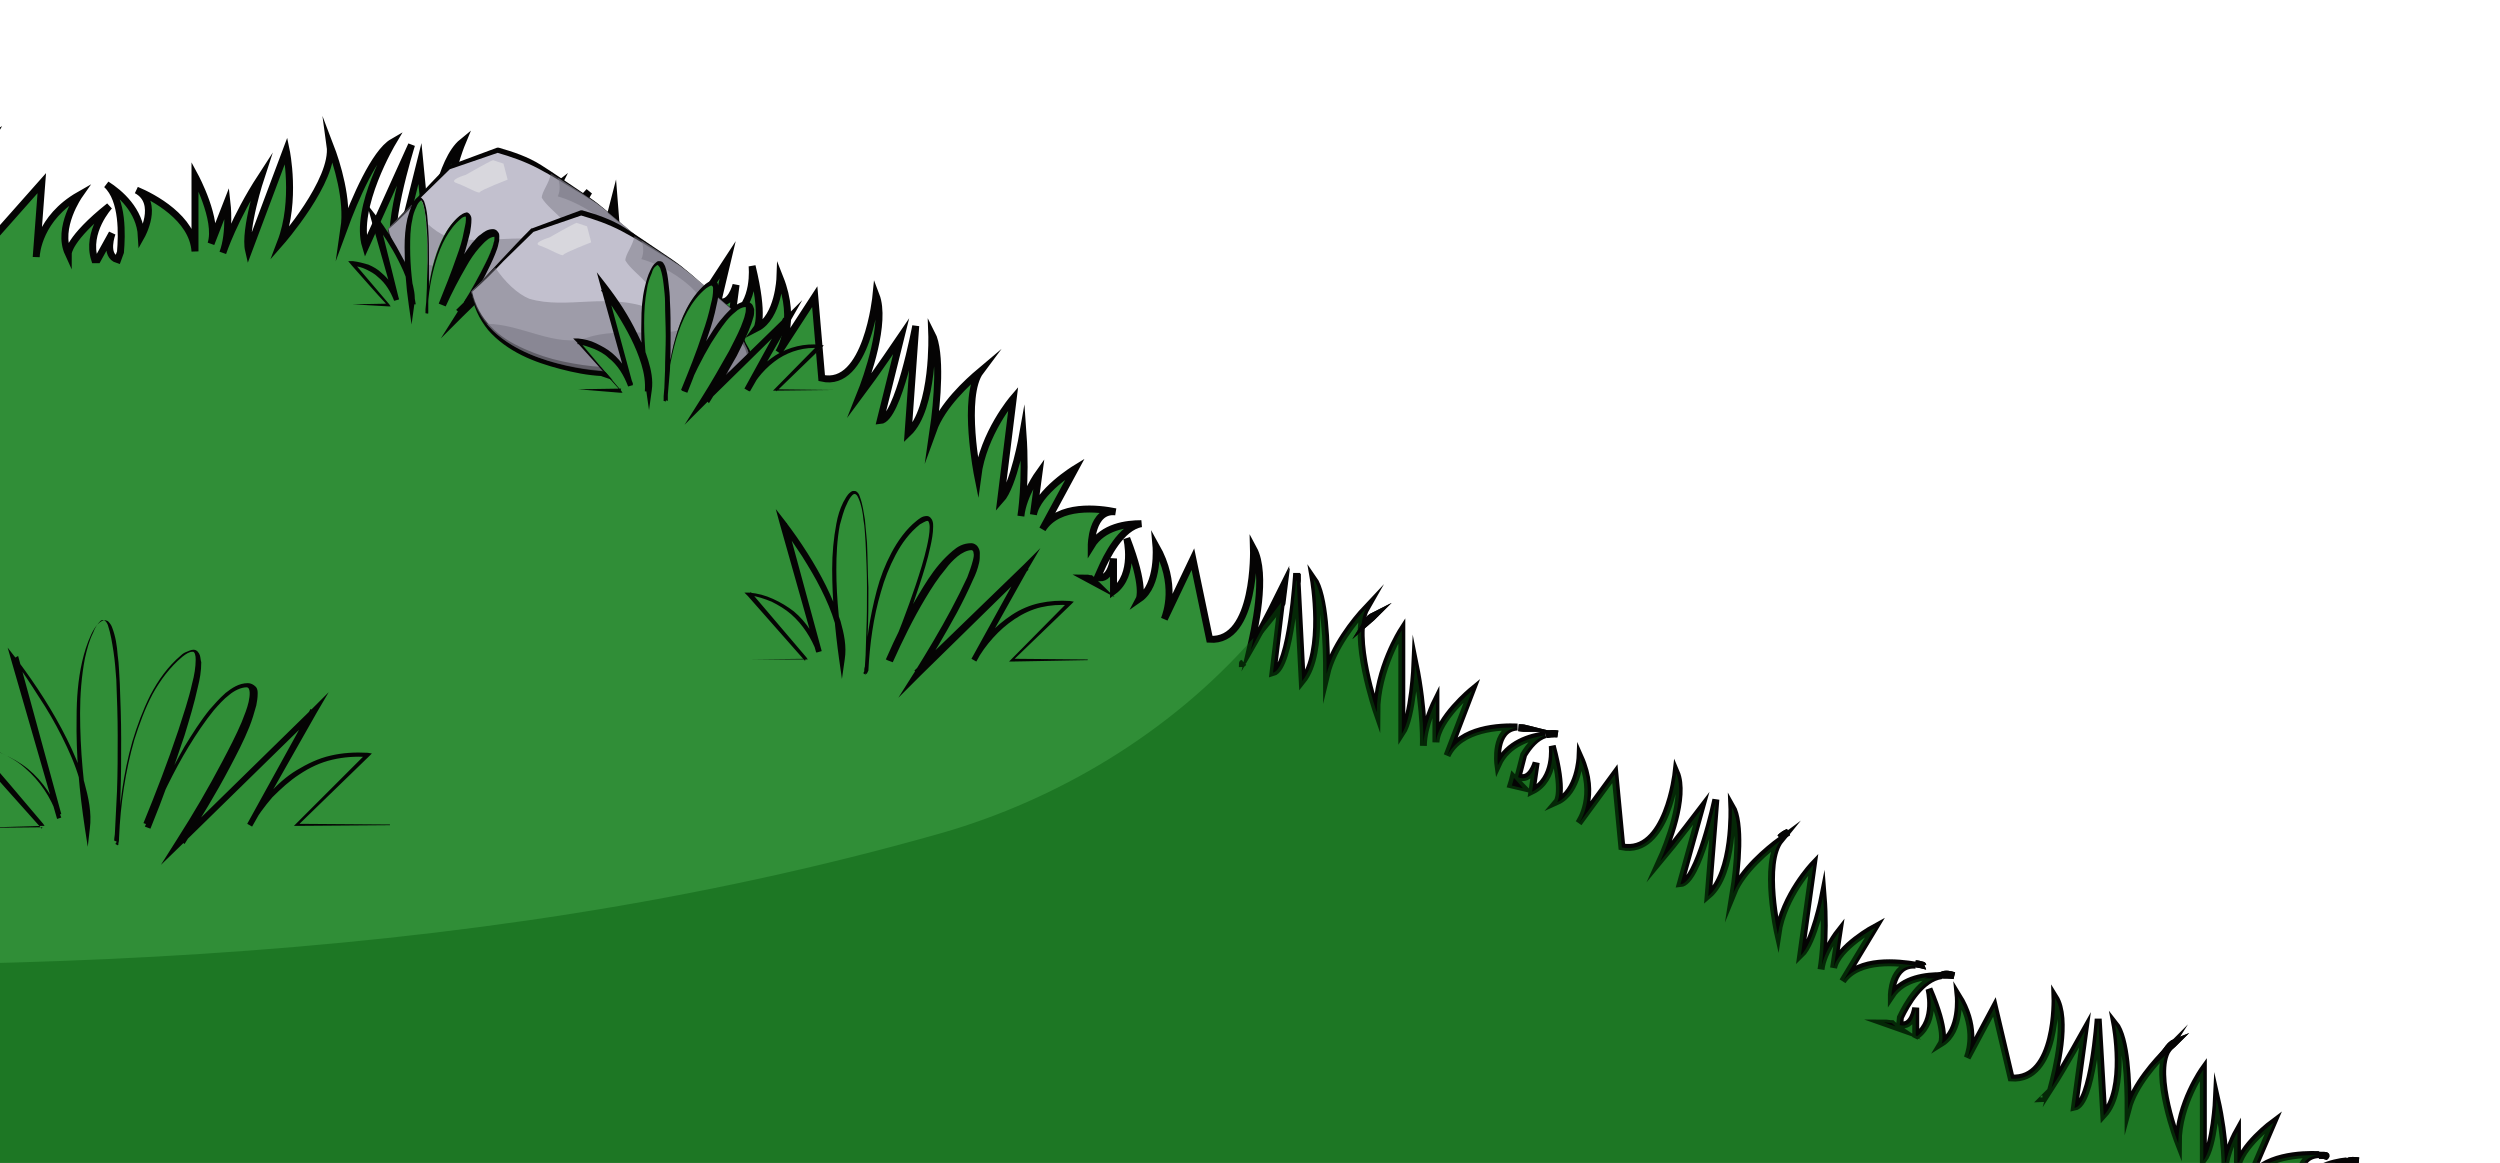 <?xml version="1.0" encoding="utf-8"?>
<!-- Generator: Adobe Illustrator 15.1.0, SVG Export Plug-In . SVG Version: 6.00 Build 0)  -->
<!DOCTYPE svg PUBLIC "-//W3C//DTD SVG 1.1//EN" "http://www.w3.org/Graphics/SVG/1.1/DTD/svg11.dtd">
<svg version="1.1" id="small_mountain" xmlns="http://www.w3.org/2000/svg" xmlns:xlink="http://www.w3.org/1999/xlink" x="0px"
	 y="0px" width="359px" height="167px" viewBox="0 0 359 167" style="enable-background:new 0 0 359 167;" xml:space="preserve">
<style type="text/css">
<![CDATA[
	.st0{opacity:0.65;fill:#E3E3E5;}
	.st1{opacity:0.57;fill:#797784;}
	.st2{opacity:0.49;fill:#797784;}
	.st3{opacity:0.43;fill:#06590C;}
	.st4{fill:#308E37;stroke:#050404;stroke-miterlimit:10;}
	.st5{fill:#C2C0CE;}
	.st6{fill:#308E37;}
	.st7{fill:#050404;}
	.st8{fill:#40A34A;stroke:#050404;stroke-miterlimit:10;}
]]>
</style>
<g>
	<path class="st4" d="M-78,34.9v137.9l411.5,3.3l-3.3-1.4c0.5,0,1,0,1.5-0.1c0,0,1.5-6.8,5.3-7.9c-2.1,0.2-5.4,1.1-6.8,3.9
		c0,0-0.7-4.7,2.8-4.8c-2.4-0.1-8.2,0.1-10.1,3.7l3.6-8.4c0,0-4.9,3.6-5.2,6.7v-5.4c0,0-1.8,3.2-1.8,5.8c0,0,0.2-4.3-1.2-10.5
		c0,0-0.3,6.8-1.9,8.9v-13.1c0,0-3.6,5-3.6,10.6c0,0-3.8-9.8-1.5-13.4c-1.7,1.7-4.8,5.1-5.7,8.5c0-3.7-0.2-10.1-1.9-12.2
		c0,0,1.8,9.4-1.6,13.1l-0.8-13.8c0,0-0.8,12.2-3.4,12.7l1.5-11.1c0,0-3,5.4-4.8,8.2c0.6-2.3,2.5-9.7,0.5-12.9
		c0,0,0.4,12.1-6.3,11.6l-2.4-10.2l-3.9,7.3l0,0c0.5-1.3,1.3-4.7-1.3-8.9c0,0,0.5,5-2.4,6.8c0,0,0.9-1.5-1.8-7.8
		c0,0,1.2,4.5-1.7,6.7l-0.2-0.1v-3.9c0,0-0.4,3-2.3,2.4l0.1-1c0.9-1.9,3-5.6,5.9-6c-2.1,0-5.5,0.3-7.2,2.9c0,0,0-4.7,3.5-4.4
		c-2.4-0.4-8.2-1.1-10.5,2.3l4.7-7.8c0,0-5.4,2.9-6,5.9l0.8-5.3c0,0-2.3,2.9-2.6,5.5c0,0,0.8-4.3,0.3-10.6c0,0-1.3,6.7-3.2,8.5
		l1.8-13c0,0-4.3,4.5-5.1,10c0,0-2.3-10.2,0.4-13.5c-1.9,1.4-5.5,4.4-6.8,7.6c0.6-3.7,1.2-10-0.2-12.4c0,0,0.4,9.6-3.4,12.8
		l1.1-13.8c0,0-2.5,11.9-5.1,12.1l3-10.8c0,0-3.8,5-5.9,7.5c1-2.2,3.8-9.2,2.3-12.7c0,0-1.3,12-7.8,10.7l-1-10.5l-5.2,7.1
		c0.2-0.3,2.7-3.9,0.2-9.5c0,0-0.2,5-3.3,6.4c0,0,1.1-1.3-0.7-8c0,0,0.6,4.8-2.9,6.5l0.6-4.1c0,0-0.8,2.9-2.6,2l0.8-3.1
		c0.8-1.3,1.8-2.5,3.1-2.9c-2.1,0.3-5.4,1.2-6.8,4.3c0,0-0.7-5.2,2.8-5.4c-2.4-0.1-8.2,0.1-10.1,4.1l3.6-9.4c0,0-5,4.1-5.2,7.5v-6
		c0,0-1.8,3.6-1.8,6.5c0,0,0.2-4.9-1.2-11.8c0,0-0.3,7.6-1.9,10V90.5c0,0-3.6,5.6-3.6,11.8c0,0-3.8-11-1.5-15
		c-1.7,1.8-4.8,5.7-5.7,9.5c0-4.2-0.2-11.3-1.9-13.7c0,0,1.8,10.5-1.6,14.7l-0.8-15.5c0,0-0.8,13.6-3.4,14.3l1.5-12.5
		c0,0-3,6.1-4.8,9.2c0.6-2.6,2.5-10.8,0.5-14.5c0,0,0.4,13.5-6.3,13l-2.4-11.5l-4.1,8.6l0,0c0.3-0.8,1.9-5-1.2-10.5
		c0,0,0.5,5.6-2.4,7.6c0,0,0.9-1.7-1.8-8.7c0,0,1.3,5.2-1.9,7.6v-4.7c0,0-0.4,3.3-2.3,2.7L158,82c0.9-2.1,3-6.3,5.9-6.8
		c-2.1,0-5.5,0.4-7.2,3.2c0,0,0-5.3,3.5-4.9c-2.4-0.5-8.2-1.2-10.5,2.5l4.7-8.7c0,0-5.4,3.3-6,6.6l0.8-6c0,0-2.3,3.2-2.6,6.2
		c0,0,0.8-4.8,0.3-11.9c0,0-1.3,7.5-3.2,9.6l1.8-14.6c0,0-4.3,5-5.1,11.2c0,0-2.3-11.5,0.4-15.1c-1.9,1.6-5.5,4.9-6.8,8.5
		c0.6-4.1,1.2-11.2-0.2-13.9c0,0,0.4,10.7-3.4,14.3l1.1-15.4c0,0-2.5,13.4-5.1,13.6l3-12.1c0,0-3.8,5.6-5.9,8.4
		c1-2.5,3.8-10.4,2.3-14.3c0,0-1.3,13.4-7.8,11.9l-1-11.7l-5.2,8c0.2-0.3,2.7-4.4,0.2-10.7c0,0-0.2,5.6-3.3,7.2c0,0,1.1-1.5-0.7-8.9
		c0,0,0.6,5.4-2.9,7.3l0.6-4.6c0,0-0.8,3.2-2.6,2.3l1.4-5.9l-3.2,4.9c0,0-6.9-5.9-12.6-7l-0.5-6.4L86.6,35c-2.1-0.2-1.2-3.7-1.2-3.7
		l-1.7,4.4c0,0-0.1,0-0.1,0c-2.1-3.8,1-8.2,1-8.2c-5.3,5.6-5,7.6-5,7.6c-2.1-3.4,0.5-8.5,0.5-8.5c-5.3,4.1-5.1,9.3-5,9.8L74.3,26
		l-6.6,10c-6.7-2.7-1.3-15.6-1.3-15.6c-3.2,2.6-4.5,11.5-4.9,14.3c-0.5-3.8-1.2-11.2-1.2-11.2l-3.2,12.8c-2.3-1.8,2-15.5,2-15.5
		l-6.6,14.6c-1.7-5.6,3.9-15,3.9-15c-2.6,1.5-5.5,8.3-7,12.4c0.6-4.1-1-9.3-2-11.9c0.7,5-7.1,13.9-7.1,13.9c2.3-6,0.8-13.2,0.8-13.2
		L35.7,36c-0.7-3,1.8-10.6,1.8-10.6C33.6,31.4,32,36.3,32,36.3c1.1-2.9,0.6-7.2,0.6-7.2l-2.3,5.9c1.1-3.4-2.3-9.7-2.3-9.7l0,10.8
		c-0.3-4.8-6-7.8-8.4-8.8c3.4,1.8,0.7,6.6,0.7,6.6c-0.2-3.7-3.1-6.2-5-7.4c2.4,2.2,2.2,7.3,2,9.7l-0.4,1.1c-2-0.6-0.8-3.8-0.8-3.8
		l-2.1,3.8l-0.4,0c-1.3-4,2.1-7.7,2.1-7.7c-5.9,4.7-5.9,6.8-5.9,6.8c-1.7-3.7,1.6-8.4,1.6-8.4c-5.8,3.3-6.2,8.4-6.2,8.9L6,26.3
		l-7.8,8.8c-6.3-3.7,0.7-15.6,0.7-15.6c-3.6,2.1-5.9,10.7-6.6,13.4c-0.1-3.9,0.2-11.3,0.2-11.3l-4.8,12.2c-2-2.2,3.9-15,3.9-15
		l-8.3,13.5c-1-5.8,5.8-14.2,5.8-14.2c-2.8,1.1-6.5,7.4-8.5,11.2c1.1-4,0.1-9.4-0.5-12.1c0.1,5.1-8.8,12.6-8.8,12.6
		c3-5.6,2.5-12.9,2.5-12.9l-7.2,13.3c-0.3-3.1,3.1-10.2,3.1-10.2c-4.7,5.4-6.9,9.9-6.9,9.9c1.5-2.7,1.5-7,1.5-7l-3,5.5
		c1.5-3.2-1-10-1-10L-41,29c0.3-4.8-5-8.6-7.2-10c3.1,2.3-0.1,6.6-0.1,6.6c0.3-3.7-2.3-6.6-4-8.1c2.8,3.5,0.5,11.3,0.5,11.3
		c4.5,3.6,10.1,6.2,16.1,7.9l-2.6,0L-78,34.9z M-7.6,35.3c0,0,0-0.1,0-0.2C-7.7,35.2-7.6,35.3-7.6,35.3z M157.3,83.7L156,83
		c0.2,0,0.4,0.1,0.6,0.1C156.8,83.3,157.1,83.5,157.3,83.7z M178.6,95.1c-0.1,0.1-0.1,0.2-0.2,0.2C178.4,95.2,178.5,95.2,178.6,95.1
		z M218.7,113.1l-1.7-0.4c0.1-0.3,0.2-0.7,0.3-1.1C217.8,112.1,218.2,112.6,218.7,113.1z M272.3,147.5l-1.7-0.6
		c0.4,0,0.7,0.1,1.1,0.1C271.8,147.1,272,147.3,272.3,147.5z M293.5,157.6c-0.1,0.1-0.1,0.1-0.2,0.2
		C293.4,157.8,293.5,157.7,293.5,157.6z"/>
	<path class="st8" d="M312.3,149.7c0,0-0.4,0.4-1.1,1C311.5,150.3,311.8,149.9,312.3,149.7z"/>
	<path class="st8" d="M333,165.9c0.3,0,0.7,0,1,0.1C334.1,165.9,333.7,165.9,333,165.9z"/>
	<path class="st8" d="M338.7,166.7c0,0-0.7,0-1.7,0.1C337.5,166.6,338.1,166.6,338.7,166.7z"/>
	<path class="st8" d="M280.6,140.1c0,0-0.7-0.1-1.7-0.1C279.4,139.8,280,139.9,280.6,140.1z"/>
	<path class="st8" d="M275.1,138.4c0.3,0,0.6,0.1,1,0.2C276.1,138.6,275.7,138.5,275.1,138.4z"/>
	<path class="st8" d="M256.8,119.5c0,0-0.5,0.3-1.2,0.8C255.9,120,256.3,119.7,256.8,119.5z"/>
	<path class="st8" d="M197.3,88.4c0,0-0.4,0.4-1.1,1C196.5,88.9,196.9,88.6,197.3,88.4z"/>
	<path class="st8" d="M219.1,104.6c0,0-0.4,0-1-0.1C218.4,104.5,218.7,104.5,219.1,104.6z"/>
	<path class="st8" d="M222,105.5c0.5-0.2,1.1-0.2,1.7-0.1C223.7,105.4,223,105.3,222,105.5z"/>
	<path class="st8" d="M-21,19.1c-0.3-1-0.5-1.6-0.5-1.6C-21.2,18-21,18.5-21,19.1z"/>
	<path class="st8" d="M-48.3,19.2c-0.6-0.4-1-0.6-1-0.6C-48.9,18.8-48.6,19-48.3,19.2z"/>
	<path class="st8" d="M-52.4,17.7c-0.9-0.8-1.5-1.2-1.5-1.2C-53.3,16.8-52.8,17.2-52.4,17.7z"/>
	<g>
		<g>
			<path class="st5" d="M55.7,32.9l8.7-8.8l7-2.5c0,0,3.6,0.9,6.1,2.4c2.5,1.5,6.8,4.3,7.8,5c1,0.7,7.8,6.5,7.8,6.5s1.5,4.6,2,5.4
				c0.5,0.8,0.7,3.2,0.7,3.2s-10.5,4.1-21.3,0.3C74.5,44.4,57.6,43.6,55.7,32.9z"/>
			<path class="st7" d="M55.7,32.9c1.4-1.5,2.8-3,4.2-4.5c1.4-1.5,2.8-3,4.3-4.5l0.1-0.1l0.1,0l7-2.6l0.1,0l0.1,0
				c2.1,0.6,4.2,1.3,6.1,2.5c1.9,1.2,3.6,2.4,5.4,3.6c0.9,0.6,1.8,1.2,2.7,1.9c0.9,0.7,1.7,1.4,2.5,2.1l5,4.2l0,0l0,0.1
				c0.5,1.4,1,2.8,1.6,4.2c0.1,0.3,0.3,0.7,0.5,1c0.2,0.3,0.4,0.8,0.5,1.1c0.2,0.8,0.3,1.5,0.4,2.3l0,0.3L96,44.5
				c-1.7,0.7-3.5,1.1-5.3,1.5c-1.8,0.3-3.6,0.5-5.5,0.6c-3.7,0.1-7.4-0.4-10.9-1.7l0.1,0c-2-0.1-4-0.5-5.9-1c-1.9-0.5-3.8-1.1-5.6-2
				c-1.8-0.9-3.5-2.1-4.8-3.6C56.8,36.8,55.9,34.9,55.7,32.9L55.7,32.9L55.7,32.9z M55.8,32.9c0.4,1.9,1.4,3.7,2.7,5
				c1.3,1.4,3,2.4,4.8,3.2c1.8,0.8,3.6,1.4,5.5,1.8c1.9,0.4,3.8,0.7,5.7,0.8l0.1,0l0.1,0c3.4,1.2,6.9,1.7,10.5,1.6
				c1.8,0,3.6-0.2,5.3-0.5c1.8-0.3,3.5-0.7,5.2-1.3l-0.2,0.4c0-0.7-0.1-1.5-0.3-2.2c-0.1-0.4-0.2-0.7-0.4-1
				c-0.2-0.4-0.3-0.7-0.5-1.1c-0.5-1.4-1-2.9-1.4-4.3l0.1,0.1c-1.6-1.4-3.3-2.9-4.9-4.2c-0.8-0.7-1.7-1.4-2.5-2
				c-0.9-0.6-1.8-1.2-2.7-1.7c-1.8-1.1-3.7-2.3-5.6-3.3c-1.9-1-3.9-1.7-6-2.3l0.3,0l-7,2.4l0.1-0.1c-1.5,1.5-3,2.9-4.4,4.3
				C58.8,30.1,57.3,31.6,55.8,32.9z"/>
		</g>
		<path class="st2" d="M95.2,40.9c-0.5-0.8-2-5.4-2-5.4s-6.7-5.8-7.8-6.5c-0.8-0.6-3.9-2.6-6.3-4.1c-0.2,1.4-1.3,2.6-1.3,3.5
			c1.3,2.2,5.1,3.7,3.8,7c-6.2-2.5-12.2,0.1-17.6-1.5c-1.7-0.7-3.5-2.4-4.9-4.5l-3.4,3.4c1.9,10.7,18.8,11.4,18.8,11.4
			c10.9,3.9,21.3-0.3,21.3-0.3S95.7,41.7,95.2,40.9z"/>
		<path class="st1" d="M95.2,40.9c-0.5-0.8-2-5.4-2-5.4s-6.7-5.8-7.8-6.5c-0.7-0.5-3.1-2.1-5.3-3.5c0.3,0.9,0.4,1.8,0,2.7
			c5,1.4,13.1,7.4,6.6,9.8c-2.9,1.6-9.9-0.1-14.4,1.5c-4.4,1.5-9.5-2-14.4-2c5.1,6.2,16.6,6.8,16.6,6.8c10.9,3.9,21.3-0.3,21.3-0.3
			S95.7,41.7,95.2,40.9z"/>
		<path class="st0" d="M70.8,23c-0.6,0.2-3.9,2.1-3.9,2.1s-2.7,0.8-1.3,1.2c1.4,0.5,3.2,1.6,3.3,1.3c0.1-0.3,4-1.8,4-1.8l-0.6-2.3
			L70.8,23z"/>
	</g>
	<g>
		<path class="st6" d="M50.6,43.8h5.2l-5.2-5.9c0,0,4.5,0.2,6.3,5.2l-3.2-11.6c0,0,5.9,7.6,5.3,12.3c0,0-1.9-11,0.6-14.7
			c2.5-3.8,1.7,15.6,1.5,15.9c-0.1,0.3,0.1-0.3,0.1-0.3s0.2-9.4,4.4-13.3s-2.4,12.3-2.4,12.3s4.2-9.9,7.2-10.4
			c2.6-0.4-2.6,8.3-4.2,10.8c-0.3,0.4-0.4,0.7-0.4,0.7l9.8-9.6L71,43.8c0,0,2.8-5.7,8.7-5.2l-5.2,5.2h6.9"/>
		<path class="st7" d="M50.6,43.7l5.2-0.1l-0.1,0.3c-1.8-1.9-3.5-3.9-5.2-5.8L50,37.5l0.7,0c0.8,0.1,1.5,0.3,2.2,0.5
			c0.7,0.3,1.4,0.7,1.9,1.2c1.2,1,2,2.3,2.5,3.7l-0.7,0.2l-3.3-11.6l-0.6-2.2l1.4,1.8c1.4,1.8,2.6,3.8,3.7,5.9c0.5,1,1,2.1,1.3,3.2
			c0.3,1.1,0.6,2.3,0.4,3.5l-0.4,2.9l-0.4-2.8c-0.4-2.7-0.6-5.5-0.6-8.3c0-1.4,0.1-2.8,0.4-4.1c0.2-0.7,0.4-1.4,0.7-2
			c0.2-0.3,0.3-0.6,0.6-0.9c0.1-0.1,0.2-0.1,0.3-0.2c0.1,0,0.3,0,0.4,0.1c0.2,0.2,0.3,0.3,0.4,0.5c0.5,1.4,0.5,2.7,0.6,4.1
			c0.1,1.4,0.1,2.7,0.1,4.1l0,4.1l-0.1,2.1l0,1c0,0.2,0,0.3,0,0.5c0,0,0,0.1,0,0.1l0,0.1c0.3,0.1-0.4-0.1-0.3-0.1l0,0l0,0l0,0l0-0.1
			l0.1-0.2l0,0.1c0.1-2.5,0.4-4.9,1.1-7.3c0.7-2.3,1.7-4.8,3.6-6.4c0.3-0.2,0.5-0.4,1-0.5c0.3,0,0.5,0.3,0.6,0.5
			c0.1,0.2,0.1,0.4,0.1,0.5c0,0.7-0.1,1.3-0.2,1.9c-0.3,1.2-0.6,2.4-1,3.6c-0.8,2.3-1.6,4.6-2.5,6.9L63,43.6c0.9-2,1.8-4,2.9-5.9
			c0.6-1,1.2-1.9,1.9-2.8c0.4-0.4,0.7-0.9,1.2-1.2c0.5-0.4,1-0.8,1.8-0.8c0.2,0,0.5,0.1,0.7,0.4c0.2,0.2,0.2,0.5,0.2,0.6
			c0,0.4,0,0.7-0.1,1c-0.1,0.6-0.3,1.1-0.5,1.6c-0.4,1-0.9,2-1.4,3c-1,1.9-2.2,3.8-3.4,5.7l-0.8-0.7c3.3-3.2,6.5-6.4,9.8-9.6
			l2.4-2.3l-1.7,2.9L71.4,44l-0.7-0.4c0.5-0.8,1-1.6,1.6-2.2c0.6-0.7,1.3-1.3,2.1-1.8c1.6-1,3.5-1.5,5.3-1.3l0.6,0.1l-0.4,0.4
			c-1.8,1.7-3.5,3.4-5.3,5.1l-0.1-0.3l6.9,0.1v0.1L74.5,44l-0.4,0l0.3-0.3c1.7-1.8,3.4-3.5,5.2-5.2l0.2,0.5
			c-1.7-0.1-3.5,0.3-4.9,1.3c-0.7,0.5-1.4,1.1-1.9,1.7c-0.6,0.6-1.1,1.4-1.5,2.1l-0.7-0.4l4.7-8.5l0.8,0.6c-3.2,3.2-6.5,6.4-9.8,9.6
			l-3.2,3.2l2.4-3.8c1.2-1.8,2.3-3.7,3.3-5.6c0.5-1,1-1.9,1.4-2.9c0.2-0.5,0.4-1,0.5-1.5c0.1-0.2,0.1-0.5,0.1-0.7c0-0.1,0-0.1,0-0.1
			c0,0,0.1,0,0,0c-0.3,0-0.8,0.2-1.1,0.5c-0.4,0.3-0.7,0.7-1.1,1.1c-0.7,0.8-1.3,1.7-1.8,2.6c-1.1,1.9-2.1,3.8-3,5.8L63,43.6
			c0.9-2.2,1.8-4.5,2.6-6.8c0.4-1.1,0.8-2.3,1-3.5c0.1-0.6,0.3-1.2,0.3-1.7c0-0.1,0-0.3,0-0.4c0-0.1,0-0.1-0.1-0.1
			c-0.1,0-0.4,0.1-0.6,0.3c-1.8,1.5-2.9,3.8-3.6,6.1c-0.7,2.3-1.1,4.7-1.2,7.2l0,0l0,0L61.4,45l0,0.1l0,0l0,0l0,0
			c0.1,0-0.6-0.3-0.3-0.1l0-0.1c0,0,0,0,0,0c0-0.2,0-0.3,0-0.5l0.1-1l0.1-2.1c0-1.4,0.1-2.7,0.1-4.1c0-1.4,0-2.7-0.1-4.1
			c-0.1-1.3-0.2-2.8-0.6-4c-0.1-0.1-0.1-0.3-0.2-0.3c-0.1,0-0.1,0-0.2,0.1c-0.2,0.2-0.4,0.5-0.5,0.8c-0.3,0.6-0.5,1.2-0.6,1.9
			c-0.3,1.3-0.3,2.7-0.3,4c0,2.7,0.3,5.4,0.8,8.1l-0.8,0c0.1-1-0.1-2.1-0.4-3.2c-0.3-1.1-0.8-2.1-1.3-3.1c-1-2-2.3-3.9-3.6-5.7
			l0.8-0.4L57.3,43l-0.7,0.2c-0.5-1.3-1.2-2.5-2.3-3.4c-0.5-0.5-1.1-0.8-1.7-1.1c-0.6-0.3-1.3-0.5-2-0.5l0.2-0.5c1.7,2,3.4,4,5.1,6
			l0.2,0.3l-0.3,0L50.6,43.7L50.6,43.7z"/>
	</g>
	<g>
		<g>
			<path class="st5" d="M67.7,41.9l8.7-8.8l7-2.5c0,0,3.6,0.9,6.1,2.4c2.5,1.5,6.8,4.3,7.8,5c1,0.7,7.8,6.5,7.8,6.5s1.5,4.6,2,5.4
				c0.5,0.8,0.7,3.2,0.7,3.2s-10.5,4.1-21.3,0.3C86.5,53.4,69.6,52.6,67.7,41.9z"/>
			<path class="st7" d="M67.7,41.9c1.4-1.5,2.8-3,4.2-4.5c1.4-1.5,2.8-3,4.3-4.5l0.1-0.1l0.1,0l7-2.6l0.1,0l0.1,0
				c2.1,0.6,4.2,1.3,6.1,2.5c1.9,1.2,3.6,2.4,5.4,3.6c0.9,0.6,1.8,1.2,2.7,1.9c0.9,0.7,1.7,1.4,2.5,2.1l5,4.2l0,0l0,0.1
				c0.5,1.4,1,2.8,1.6,4.2c0.1,0.3,0.3,0.7,0.5,1c0.2,0.3,0.4,0.8,0.5,1.1c0.2,0.8,0.3,1.5,0.4,2.3l0,0.3l-0.3,0.1
				c-1.7,0.7-3.5,1.1-5.3,1.5c-1.8,0.3-3.6,0.5-5.5,0.6c-3.7,0.1-7.4-0.4-10.9-1.7l0.1,0c-2-0.1-4-0.5-5.9-1c-1.9-0.5-3.8-1.1-5.6-2
				c-1.8-0.9-3.5-2.1-4.8-3.6C68.8,45.8,67.9,43.9,67.7,41.9L67.7,41.9L67.7,41.9z M67.8,41.9c0.4,1.9,1.4,3.7,2.7,5
				c1.3,1.4,3,2.4,4.8,3.2c1.8,0.8,3.6,1.4,5.5,1.8c1.9,0.4,3.8,0.7,5.7,0.8l0.1,0l0.1,0c3.4,1.2,6.9,1.7,10.5,1.6
				c1.8,0,3.6-0.2,5.3-0.5c1.8-0.3,3.5-0.7,5.2-1.3l-0.2,0.4c0-0.7-0.1-1.5-0.3-2.2c-0.1-0.4-0.2-0.7-0.4-1
				c-0.2-0.4-0.3-0.7-0.5-1.1c-0.5-1.4-1-2.9-1.4-4.3l0.1,0.1c-1.6-1.4-3.3-2.9-4.9-4.2c-0.8-0.7-1.7-1.4-2.5-2
				c-0.9-0.6-1.8-1.2-2.7-1.7c-1.8-1.1-3.7-2.3-5.6-3.3c-1.9-1-3.9-1.7-6-2.3l0.3,0l-7,2.4l0.1-0.1c-1.5,1.5-3,2.9-4.4,4.3
				C70.8,39.1,69.3,40.6,67.8,41.9z"/>
		</g>
		<path class="st2" d="M107.2,49.9c-0.5-0.8-2-5.4-2-5.4s-6.7-5.8-7.8-6.5c-0.8-0.6-3.9-2.6-6.3-4.1c-0.2,1.4-1.3,2.6-1.3,3.5
			c1.3,2.2,5.1,3.7,3.8,7c-6.2-2.5-12.2,0.1-17.6-1.5c-1.7-0.7-3.5-2.4-4.9-4.5l-3.4,3.4c1.9,10.7,18.8,11.4,18.8,11.4
			c10.9,3.9,21.3-0.3,21.3-0.3S107.7,50.7,107.2,49.9z"/>
		<path class="st1" d="M107.2,49.9c-0.5-0.8-2-5.4-2-5.4s-6.7-5.8-7.8-6.5c-0.7-0.5-3.1-2.1-5.3-3.5c0.3,0.9,0.4,1.8,0,2.7
			c5,1.4,13.1,7.4,6.6,9.8c-2.9,1.6-9.9-0.1-14.4,1.5c-4.4,1.5-9.5-2-14.4-2c5.1,6.2,16.6,6.8,16.6,6.8c10.9,3.9,21.3-0.3,21.3-0.3
			S107.7,50.7,107.2,49.9z"/>
		<path class="st0" d="M82.8,32c-0.6,0.2-3.9,2.1-3.9,2.1s-2.7,0.8-1.3,1.2c1.4,0.5,3.2,1.6,3.3,1.3c0.1-0.3,4-1.8,4-1.8l-0.6-2.3
			L82.8,32z"/>
	</g>
	<g>
		<path class="st6" d="M83,56h6.2L83,48.9c0,0,5.4,0.2,7.6,6.3l-3.9-14c0,0,7.1,9.2,6.4,14.8c0,0-2.2-13.2,0.7-17.7
			c3-4.5,2,18.8,1.8,19.1s0.1-0.3,0.1-0.3s0.2-11.3,5.3-15.9c5.2-4.6-2.8,14.8-2.8,14.8s5-12,8.7-12.5c3.1-0.4-3.2,10-5.1,13
			c-0.3,0.5-0.5,0.8-0.5,0.8l11.8-11.6L107.5,56c0,0,3.4-6.9,10.5-6.2l-6.3,6.2h8.3"/>
		<path class="st7" d="M83,55.9l6.2-0.1l-0.1,0.3c-2.1-2.3-4.2-4.7-6.3-7l-0.5-0.5l0.7,0c0.9,0.1,1.8,0.3,2.6,0.7
			c0.8,0.4,1.6,0.8,2.3,1.4c1.4,1.2,2.4,2.7,3,4.4l-0.7,0.2l-3.9-14l-0.6-2.2l1.4,1.8c1.7,2.2,3.2,4.5,4.4,7
			c0.6,1.2,1.2,2.5,1.6,3.9c0.4,1.3,0.7,2.8,0.5,4.2l-0.4,2.9l-0.4-2.8c-0.5-3.3-0.8-6.6-0.7-9.9c0-1.7,0.1-3.3,0.5-5
			c0.2-0.8,0.4-1.6,0.8-2.4c0.2-0.4,0.4-0.8,0.8-1.1c0.1-0.1,0.2-0.2,0.4-0.2c0.2,0,0.3,0,0.5,0.1c0.2,0.2,0.3,0.4,0.4,0.6
			c0.3,0.8,0.4,1.6,0.5,2.5c0.1,0.8,0.2,1.7,0.2,2.5c0.1,1.7,0.1,3.3,0.1,5c0,1.7,0,3.3-0.1,5L96,55.5l-0.1,1.2c0,0.2,0,0.4,0,0.6
			l0,0.1c0,0,0,0,0,0.1l0,0l0,0.1c0.3,0.1-0.4-0.2-0.3-0.1l0,0l0,0l0,0l0-0.1l0.1-0.3l0,0.1c0.1-2.9,0.5-5.9,1.3-8.7
			c0.8-2.8,2-5.7,4.3-7.7c0.3-0.2,0.6-0.5,1.2-0.5c0.3,0,0.6,0.3,0.6,0.6c0.1,0.2,0.1,0.4,0.1,0.6c0,0.8-0.1,1.5-0.3,2.3
			c-0.3,1.5-0.7,2.9-1.2,4.3c-0.9,2.8-1.9,5.6-3,8.3l-0.8-0.3c1-2.4,2.2-4.8,3.5-7.1c0.7-1.1,1.4-2.3,2.3-3.3c0.4-0.5,0.9-1,1.4-1.5
			c0.6-0.4,1.2-0.9,2.1-0.9c0.3,0,0.6,0.2,0.8,0.4c0.2,0.3,0.2,0.5,0.3,0.7c0,0.4,0,0.8-0.1,1.1c-0.2,0.7-0.4,1.3-0.7,2
			c-0.5,1.2-1.1,2.4-1.7,3.6c-1.3,2.3-2.6,4.6-4,6.8L101,57l11.8-11.5l2.4-2.4l-1.7,3l-5.8,10.1l-0.7-0.4c0.5-1,1.2-1.9,1.9-2.7
			c0.7-0.8,1.6-1.5,2.5-2.1c1.9-1.2,4.2-1.7,6.3-1.5l0.6,0.1l-0.4,0.4l-6.4,6.2l-0.1-0.3l8.3,0.1V56l-8.3,0.1l-0.4,0l0.3-0.3
			l6.2-6.3l0.2,0.5c-2.1-0.2-4.2,0.4-5.9,1.5c-0.9,0.6-1.7,1.3-2.4,2.1c-0.7,0.8-1.3,1.7-1.8,2.6l-0.7-0.4l5.6-10.2l0.8,0.6
			l-11.8,11.6l-3.2,3.2l2.4-3.8c1.4-2.2,2.7-4.5,4-6.8c0.6-1.2,1.2-2.3,1.7-3.5c0.2-0.6,0.5-1.2,0.6-1.8c0.1-0.3,0.1-0.6,0.1-0.8
			c0-0.1,0-0.2,0-0.2c0,0,0,0-0.1,0c-0.4,0-1,0.3-1.4,0.7c-0.5,0.4-0.9,0.8-1.3,1.3c-0.8,1-1.5,2.1-2.2,3.2c-1.3,2.2-2.5,4.6-3.5,7
			l-0.8-0.3c1.1-2.7,2.2-5.4,3.1-8.2c0.5-1.4,0.9-2.8,1.2-4.2c0.2-0.7,0.3-1.4,0.3-2.1c0-0.2,0-0.3-0.1-0.4
			c-0.1-0.1-0.1-0.1-0.1-0.1c-0.2,0-0.5,0.2-0.8,0.4c-2.2,1.8-3.5,4.6-4.3,7.3c-0.8,2.8-1.3,5.7-1.4,8.6l0,0l0,0l-0.1,0.3l0,0.1l0,0
			l0,0l0,0c0.1,0-0.6-0.3-0.3-0.1l0-0.1l0,0c0,0,0,0,0,0l0,0c0-0.2,0-0.4,0-0.6l0.1-1.2l0.1-2.5c0-1.6,0.1-3.3,0.1-4.9
			c0-1.6-0.1-3.3-0.1-4.9c0-0.8-0.1-1.6-0.2-2.5c-0.1-0.8-0.2-1.6-0.5-2.4c-0.1-0.2-0.2-0.3-0.3-0.4c-0.1-0.1-0.2,0-0.3,0.1
			c-0.3,0.2-0.5,0.6-0.6,1c-0.3,0.7-0.6,1.5-0.7,2.3c-0.3,1.6-0.4,3.2-0.4,4.9c0,3.3,0.4,6.6,0.9,9.8l-0.8,0
			c0.1-1.3-0.1-2.6-0.5-3.9c-0.4-1.3-0.9-2.5-1.5-3.7c-1.2-2.4-2.7-4.7-4.3-6.9l0.8-0.4l3.8,14l-0.7,0.2c-0.6-1.6-1.5-3.1-2.8-4.1
			c-0.6-0.6-1.4-1-2.1-1.3c-0.8-0.3-1.6-0.6-2.4-0.7l0.2-0.5c2,2.4,4.1,4.8,6.1,7.2l0.2,0.3l-0.3,0L83,55.9L83,55.9z"/>
	</g>
	<g>
		<path class="st6" d="M-3.9,118.9h10l-10-11.5c0,0,8.7,0.3,12.3,10.2L2.1,94.9c0,0,11.6,14.9,10.3,24c0,0-3.6-21.4,1.2-28.7
			c4.8-7.3,3.2,30.4,3,31c-0.2,0.5,0.2-0.5,0.2-0.5s0.3-18.3,8.7-25.8s-4.6,24-4.6,24s8.1-19.4,14-20.2c5-0.7-5.1,16.1-8.2,21.1
			c-0.5,0.9-0.9,1.4-0.9,1.4L45,102.5l-9.2,16.4c0,0,5.5-11.1,16.9-10.1l-10.2,10.1h13.4"/>
		<path class="st7" d="M-3.9,118.9l10-0.1L6,119c-3.4-3.8-6.8-7.6-10.1-11.4l-0.4-0.5l0.6,0c1.5,0.1,2.8,0.5,4.2,1.1
			c1.3,0.6,2.6,1.3,3.7,2.2c2.2,1.8,3.8,4.3,4.8,7l-0.6,0.2L1.7,95.1l-0.6-2.1l1.4,1.8c2.7,3.6,5.1,7.3,7.1,11.3
			c1,2,1.9,4.1,2.5,6.2c0.6,2.2,1.1,4.4,0.8,6.7l-0.3,2.6l-0.4-2.6c-0.8-5.3-1.3-10.6-1.2-16c0-2.7,0.2-5.4,0.8-8
			c0.3-1.3,0.7-2.6,1.3-3.9c0.3-0.6,0.6-1.2,1.2-1.7c0.1-0.1,0.3-0.2,0.5-0.3c0.2-0.1,0.5,0,0.7,0.1c0.3,0.3,0.5,0.6,0.6,0.9
			c0.5,1.3,0.7,2.6,0.8,4c0.2,1.3,0.2,2.7,0.3,4c0.1,2.7,0.2,5.3,0.2,8c0,2.7,0,5.3-0.1,8l-0.1,4l-0.1,2c0,0.3,0,0.7-0.1,1l0,0.1
			c0,0,0,0,0,0.1l0,0l-0.1,0.1c0.3,0.1-0.4-0.2-0.3-0.2l0,0l0,0l0-0.1l0.1-0.1l0.2-0.5l0,0.1c0.2-4.8,0.8-9.5,2.1-14.1
			c0.7-2.3,1.5-4.5,2.6-6.7c1.1-2.1,2.5-4.1,4.4-5.7c0.2-0.2,0.5-0.4,0.8-0.5c0.3-0.1,0.6-0.3,1-0.3c0.5,0,0.8,0.5,0.9,0.8
			c0.1,0.3,0.1,0.7,0.2,1c0,1.3-0.2,2.4-0.5,3.6c-0.5,2.3-1.2,4.6-1.9,6.9c-1.5,4.5-3.1,9-4.9,13.4l-0.8-0.3
			c1.7-3.9,3.6-7.8,5.7-11.5c1.1-1.8,2.3-3.7,3.6-5.3c0.7-0.8,1.4-1.6,2.3-2.4c0.9-0.7,1.9-1.4,3.2-1.4c0.4,0,0.8,0.2,1.1,0.5
			c0.3,0.3,0.3,0.7,0.3,1c0,0.6-0.1,1.2-0.2,1.7c-0.3,1.1-0.6,2.1-1,3.1c-0.8,2-1.8,3.9-2.8,5.8c-2,3.8-4.2,7.4-6.5,11l-0.8-0.7
			l19.1-18.7l2.4-2.4l-1.7,2.9l-9.3,16.4l-0.7-0.4c0.9-1.6,1.9-3,3.1-4.3c1.2-1.3,2.5-2.5,4-3.4c1.5-0.9,3.1-1.7,4.9-2.1
			c1.7-0.4,3.5-0.5,5.3-0.4l0.6,0.1l-0.4,0.4l-10.3,10l-0.1-0.3l13.4,0.1v0.1l-13.4,0.1l-0.4,0l0.3-0.3l10.1-10.1l0.2,0.5
			c-1.7-0.1-3.4,0-5.1,0.4c-1.7,0.4-3.2,1.1-4.7,2.1c-1.4,0.9-2.7,2.1-3.9,3.3c-1.1,1.3-2.2,2.7-2.9,4.2l-0.7-0.4l9.1-16.5l0.8,0.6
			l-19.1,18.7l-3.2,3.1l2.4-3.8c2.3-3.6,4.4-7.2,6.4-11c1-1.9,2-3.8,2.8-5.7c0.4-1,0.8-2,1-2.9c0.2-0.9,0.3-2.1-0.3-2.1
			c-0.8,0-1.8,0.5-2.5,1.1c-0.8,0.6-1.5,1.4-2.2,2.2c-1.3,1.6-2.5,3.4-3.6,5.2c-2.2,3.6-4,7.5-5.7,11.3l-0.8-0.3
			c1.8-4.4,3.5-8.8,5-13.3c0.7-2.2,1.5-4.5,2-6.8c0.3-1.1,0.5-2.3,0.5-3.4c0-0.5-0.1-1.2-0.5-1.1c-0.4,0-0.9,0.3-1.4,0.7
			c-1.8,1.5-3.2,3.4-4.3,5.4c-1.1,2.1-1.9,4.3-2.6,6.5c-1.3,4.5-2,9.3-2.2,14l0,0l0,0l-0.2,0.5l-0.1,0.1l0,0.1l0,0l0,0
			c0.1,0-0.7-0.3-0.4-0.2l0-0.1l0,0c0,0,0,0,0,0l0,0c0-0.3,0.1-0.7,0.1-1l0.1-2l0.2-4c0.1-2.7,0.1-5.3,0.1-8c0-2.7-0.1-5.3-0.2-8
			c-0.1-1.3-0.2-2.7-0.4-4c-0.2-1.3-0.4-2.6-0.8-3.8c-0.1-0.3-0.3-0.6-0.5-0.7c-0.2-0.1-0.4-0.1-0.6,0.1c-0.4,0.4-0.8,1-1,1.6
			c-0.6,1.2-0.9,2.4-1.2,3.7c-0.5,2.6-0.7,5.3-0.7,7.9c0,5.3,0.5,10.6,1.4,15.9l-0.7,0c0.3-2.1-0.2-4.3-0.8-6.4
			c-0.6-2.1-1.5-4.1-2.5-6.1c-1-2-2.1-3.9-3.3-5.7c-1.2-1.9-2.4-3.7-3.7-5.5l0.7-0.4l6.2,22.7l-0.6,0.2c-0.9-2.6-2.5-5-4.6-6.8
			c-1-0.9-2.2-1.6-3.5-2.2c-1.3-0.5-2.6-0.9-4-1l0.2-0.4c3.3,3.8,6.6,7.7,9.9,11.6l0.2,0.3l-0.3,0L-3.9,118.9L-3.9,118.9z"/>
	</g>
	<g>
		<path class="st6" d="M107.6,94.8h8.1l-8.1-9.4c0,0,7.1,0.3,10,8.3l-5.1-18.4c0,0,9.4,12.1,8.4,19.5c0,0-2.9-17.4,1-23.3
			c3.9-5.9,2.6,24.8,2.4,25.2c-0.2,0.4,0.2-0.4,0.2-0.4s0.2-14.9,7-21c6.8-6.1-3.7,19.5-3.7,19.5s6.6-15.7,11.4-16.4
			c4.1-0.6-4.2,13.1-6.7,17.2c-0.4,0.7-0.7,1.1-0.7,1.1l15.5-15.2l-7.5,13.4c0,0,4.5-9,13.8-8.2l-8.3,8.2h10.9"/>
		<path class="st7" d="M107.6,94.7l8.1-0.1l-0.1,0.3l-8.2-9.3l-0.5-0.5l0.7,0c1.2,0.1,2.3,0.4,3.4,0.9c1.1,0.5,2.1,1.1,3,1.8
			c1.8,1.5,3.1,3.6,3.9,5.7l-0.7,0.2l-5.2-18.4l-0.6-2.2l1.4,1.8c2.2,2.9,4.2,6,5.8,9.2c0.8,1.6,1.5,3.3,2.1,5.1
			c0.5,1.8,0.9,3.6,0.6,5.5l-0.4,2.8l-0.4-2.8c-0.6-4.3-1-8.7-1-13c0-2.2,0.2-4.4,0.6-6.5c0.2-1.1,0.5-2.1,1-3.1
			c0.3-0.5,0.5-1,1-1.4c0.1-0.1,0.3-0.2,0.4-0.2c0.2,0,0.4,0,0.5,0.1c0.3,0.2,0.4,0.5,0.5,0.8c0.4,1.1,0.5,2.1,0.7,3.2
			c0.1,1.1,0.2,2.2,0.3,3.3c0.1,2.2,0.1,4.3,0.2,6.5c0,2.2,0,4.3-0.1,6.5l-0.1,3.3l-0.1,1.6c0,0.3,0,0.5-0.1,0.8l0,0.1
			c0,0,0,0,0,0.1l0,0l0,0.1c0.3,0.1-0.4-0.2-0.3-0.2l0,0l0,0l0,0l0-0.1l0.2-0.4l0,0.1c0.1-3.9,0.7-7.7,1.7-11.5
			c0.5-1.9,1.2-3.7,2.1-5.4c0.9-1.7,2.1-3.4,3.6-4.6c0.4-0.3,0.8-0.7,1.5-0.7c0.4,0,0.7,0.4,0.8,0.7c0.1,0.3,0.1,0.5,0.1,0.8
			c0,1-0.2,2-0.4,2.9c-0.4,1.9-1,3.8-1.6,5.6c-1.2,3.7-2.5,7.3-4,10.9l-0.8-0.3c1.4-3.2,2.9-6.3,4.7-9.3c0.9-1.5,1.8-3,3-4.4
			c0.6-0.7,1.2-1.3,1.9-1.9c0.7-0.6,1.5-1.1,2.7-1.1c0.3,0,0.7,0.2,0.9,0.5c0.2,0.3,0.3,0.6,0.3,0.9c0,0.5,0,1-0.1,1.4
			c-0.2,0.9-0.5,1.7-0.9,2.5c-0.7,1.6-1.5,3.2-2.3,4.7c-1.7,3.1-3.4,6-5.3,9l-0.8-0.7L147,81.1l2.4-2.4l-1.7,2.9L140.2,95l-0.7-0.4
			c0.7-1.3,1.6-2.4,2.5-3.5c1-1.1,2.1-2,3.3-2.8c1.2-0.8,2.6-1.4,4-1.7c1.4-0.3,2.9-0.4,4.3-0.3l0.6,0.1l-0.4,0.4l-8.4,8.1l-0.1-0.3
			l10.9,0.1v0.1L145.3,95l-0.4,0l0.3-0.3l8.2-8.3l0.2,0.5c-1.4-0.1-2.8,0-4.1,0.3c-1.3,0.3-2.6,0.9-3.8,1.7
			c-1.2,0.8-2.2,1.7-3.1,2.7c-0.9,1-1.8,2.2-2.4,3.4l-0.7-0.4l7.4-13.4l0.8,0.6L132.2,97l-3.2,3.2l2.4-3.8c1.8-2.9,3.6-5.9,5.2-8.9
			c0.8-1.5,1.6-3.1,2.3-4.6c0.3-0.8,0.6-1.6,0.8-2.4c0.1-0.4,0.2-0.8,0.1-1.1c0-0.2-0.1-0.3-0.1-0.3c0,0-0.1-0.1-0.2-0.1
			c-0.6,0-1.4,0.4-2,0.9c-0.6,0.5-1.2,1.1-1.7,1.8c-1.1,1.3-2,2.7-2.9,4.2c-1.8,3-3.3,6.1-4.7,9.2l-0.8-0.3
			c1.5-3.6,2.9-7.2,4.1-10.8c0.6-1.8,1.2-3.7,1.6-5.5c0.2-0.9,0.4-1.9,0.4-2.8c0-0.4-0.1-0.9-0.3-0.9c-0.3,0-0.7,0.3-1.1,0.5
			c-1.5,1.2-2.6,2.7-3.5,4.4c-0.9,1.7-1.6,3.5-2.1,5.3c-1.1,3.7-1.6,7.5-1.8,11.3l0,0l0,0l-0.2,0.4l0,0.1l0,0l0,0l0,0
			c0.1,0-0.7-0.3-0.4-0.2l0-0.1l0,0c0,0,0,0,0,0l0,0c0-0.3,0-0.5,0.1-0.8l0.1-1.6l0.1-3.2c0.1-2.2,0.1-4.3,0.1-6.5
			c0-2.2-0.1-4.3-0.2-6.5c-0.1-1.1-0.1-2.2-0.3-3.2c-0.1-1.1-0.3-2.2-0.7-3.1c-0.1-0.2-0.2-0.5-0.4-0.6c-0.1-0.1-0.3-0.1-0.5,0.1
			c-0.3,0.3-0.6,0.8-0.8,1.3c-0.5,1-0.7,2-1,3c-0.4,2.1-0.5,4.3-0.5,6.4c0,4.3,0.5,8.6,1.2,12.9l-0.8,0c0.2-1.7-0.1-3.5-0.6-5.2
			c-0.5-1.7-1.2-3.3-2-4.9c-0.8-1.6-1.7-3.1-2.7-4.7c-1-1.5-2-3-3-4.4l0.8-0.4l5,18.4l-0.7,0.2c-0.8-2.1-2-4-3.7-5.5
			c-0.8-0.7-1.8-1.3-2.8-1.8c-1-0.4-2.1-0.8-3.2-0.9l0.2-0.5l8,9.4l0.2,0.3l-0.3,0L107.6,94.7L107.6,94.7z"/>
	</g>
	<g>
		<path class="st6" d="M-51.4,60.8h8.1l-8.1-9.2c0,0,7,0.3,9.9,8.2l-5-18.2c0,0,9.3,11.9,8.3,19.3c0,0-2.9-17.2,1-23
			s2.6,24.5,2.4,24.9c-0.2,0.4,0.2-0.4,0.2-0.4s0.2-14.7,7-20.7s-3.7,19.3-3.7,19.3s6.5-15.6,11.3-16.2c4-0.6-4.1,13-6.6,17
			c-0.4,0.7-0.7,1.1-0.7,1.1l15.3-15l-7.4,13.2c0,0,4.4-8.9,13.6-8.1l-8.2,8.1h10.8"/>
		<path class="st7" d="M-51.4,60.7l8.1-0.1l-0.1,0.3l-8.1-9.2l-0.5-0.5l0.7,0c1.2,0.1,2.3,0.4,3.4,0.8c1.1,0.5,2.1,1.1,3,1.8
			c1.8,1.5,3.1,3.5,3.9,5.7l-0.7,0.2l-5.1-18.2l-0.6-2.2l1.4,1.8c2.2,2.9,4.1,5.9,5.7,9.1c0.8,1.6,1.5,3.3,2,5
			c0.5,1.7,0.9,3.6,0.6,5.5l-0.4,2.9l-0.4-2.8c-0.6-4.3-1-8.6-1-12.9c0-2.2,0.2-4.3,0.6-6.4c0.2-1.1,0.5-2.1,1-3.1
			c0.3-0.5,0.5-1,1-1.4c0.1-0.1,0.3-0.2,0.4-0.2c0.2,0,0.4,0,0.5,0.1c0.3,0.2,0.4,0.5,0.5,0.7c0.4,1,0.5,2.1,0.7,3.2
			c0.1,1.1,0.2,2.1,0.3,3.2c0.1,2.1,0.1,4.3,0.1,6.4c0,2.1,0,4.3-0.1,6.4l-0.1,3.2l-0.1,1.6c0,0.3,0,0.5-0.1,0.8l0,0.1
			c0,0,0,0,0,0.1l0,0l0,0.1c0.3,0.1-0.4-0.2-0.4-0.2l0,0l0,0l0,0l0-0.1l0.2-0.4l0,0.1c0.1-3.8,0.7-7.6,1.7-11.3
			c0.5-1.8,1.2-3.7,2.1-5.4c0.9-1.7,2-3.3,3.6-4.6c0.4-0.3,0.8-0.7,1.5-0.7c0.4,0,0.7,0.4,0.8,0.7c0.1,0.3,0.1,0.5,0.1,0.8
			c0,1-0.2,2-0.4,2.9c-0.4,1.9-1,3.7-1.6,5.5c-1.2,3.6-2.5,7.2-3.9,10.8l-0.8-0.3c1.4-3.2,2.9-6.3,4.6-9.2c0.9-1.5,1.8-2.9,2.9-4.3
			c0.6-0.7,1.2-1.3,1.9-1.9c0.7-0.6,1.5-1.1,2.7-1.1c0.3,0,0.7,0.2,0.9,0.5c0.2,0.3,0.3,0.6,0.3,0.9c0,0.5,0,1-0.1,1.4
			c-0.2,0.9-0.5,1.7-0.8,2.5c-0.7,1.6-1.4,3.2-2.2,4.7c-1.6,3-3.4,6-5.2,8.9l-0.8-0.7l15.4-15l2.4-2.4l-1.7,2.9L-19.2,61l-0.7-0.4
			c0.7-1.3,1.5-2.4,2.5-3.5c1-1,2.1-2,3.3-2.8c1.2-0.8,2.5-1.3,3.9-1.7c1.4-0.3,2.8-0.4,4.3-0.3l0.6,0.1l-0.4,0.4l-8.3,8l-0.1-0.3
			l10.8,0.1v0.1L-14.1,61l-0.4,0l0.3-0.3l8.1-8.2l0.2,0.5c-1.4-0.1-2.7,0-4.1,0.3c-1.3,0.3-2.6,0.9-3.7,1.6
			c-1.1,0.7-2.2,1.7-3.1,2.7c-0.9,1-1.7,2.2-2.3,3.3l-0.7-0.4l7.3-13.3l0.8,0.6L-27.1,63l-3.2,3.1l2.4-3.8c1.8-2.9,3.6-5.8,5.2-8.8
			c0.8-1.5,1.6-3,2.2-4.6c0.3-0.8,0.6-1.6,0.8-2.3c0.1-0.4,0.2-0.8,0.1-1.1c0-0.2-0.1-0.3-0.1-0.3c0,0-0.1-0.1-0.2-0.1
			c-0.6,0-1.4,0.4-2,0.9c-0.6,0.5-1.2,1.1-1.7,1.8c-1.1,1.3-2,2.7-2.9,4.2c-1.7,2.9-3.2,6-4.6,9.1l-0.8-0.3c1.4-3.5,2.8-7.1,4-10.7
			c0.6-1.8,1.2-3.6,1.6-5.4c0.2-0.9,0.4-1.9,0.4-2.7c0-0.4-0.1-0.9-0.3-0.9c-0.3,0-0.7,0.3-1.1,0.5c-1.4,1.2-2.6,2.7-3.5,4.4
			c-0.9,1.7-1.6,3.4-2.1,5.3c-1,3.6-1.6,7.4-1.8,11.2l0,0l0,0l-0.2,0.4l0,0.1l0,0l0,0l0,0c0.1,0-0.7-0.3-0.4-0.2l0-0.1l0,0
			c0,0,0,0,0,0l0,0c0-0.2,0-0.5,0.1-0.8l0.1-1.6l0.1-3.2c0.1-2.1,0.1-4.3,0.1-6.4c0-2.1-0.1-4.3-0.2-6.4c-0.1-1.1-0.1-2.1-0.3-3.2
			c-0.1-1-0.3-2.1-0.7-3.1c-0.1-0.2-0.2-0.5-0.4-0.6c-0.1-0.1-0.3-0.1-0.5,0.1c-0.3,0.3-0.6,0.8-0.8,1.3c-0.5,0.9-0.7,2-0.9,3
			c-0.4,2.1-0.5,4.2-0.5,6.3c0,4.3,0.5,8.5,1.1,12.7l-0.8,0c0.2-1.7-0.1-3.4-0.6-5.1c-0.5-1.7-1.2-3.3-2-4.9
			c-0.8-1.6-1.7-3.1-2.6-4.6c-0.9-1.5-1.9-3-3-4.4l0.8-0.4l5,18.2l-0.7,0.2c-0.8-2.1-1.9-4-3.6-5.4c-0.8-0.7-1.8-1.3-2.8-1.8
			c-1-0.4-2.1-0.8-3.2-0.8l0.2-0.5l8,9.3l0.2,0.3l-0.3,0L-51.4,60.7L-51.4,60.7z"/>
	</g>
</g>
<g>
	<path class="st8" d="M186.3,82.4c0,0,0,0.5-0.1,1.2c0-0.1,0.1-0.1,0.1-0.2L186.3,82.4z"/>
	<path class="st8" d="M184.4,84.2c0,0-1.5,2.9-2.9,5.8c0.9-1.1,1.8-2.2,2.6-3.4L184.4,84.2z"/>
	<path class="st3" d="M337,166.8c-2.1,0.2-5.4,1.1-6.8,3.9c0,0-0.7-4.7,2.8-4.8c-2.4-0.1-8.2,0.1-10.1,3.7l3.6-8.4
		c0,0-4.9,3.6-5.2,6.7v-5.4c0,0-1.8,3.2-1.8,5.8c0,0,0.2-4.3-1.2-10.5c0,0-0.3,6.8-1.9,8.9v-13.1c0,0-3.6,5-3.6,10.6
		c0,0-3.8-9.8-1.5-13.4c-1.7,1.7-4.8,5.1-5.7,8.5c0-3.7-0.2-10.1-1.9-12.2c0,0,1.8,9.4-1.6,13.1l-0.8-13.8c0,0-0.8,12.2-3.4,12.7
		l1.5-11.1c0,0-3,5.4-4.8,8.2c0.6-2.3,2.5-9.7,0.5-12.9c0,0,0.4,12.1-6.3,11.6l-2.4-10.2l-3.9,7.3l0,0c0.5-1.3,1.3-4.7-1.3-8.9
		c0,0,0.5,5-2.4,6.8c0,0,0.9-1.5-1.8-7.8c0,0,1.2,4.5-1.7,6.7l-0.2-0.1v-3.9c0,0-0.4,3-2.3,2.4l0.1-1c0.9-1.9,3-5.6,5.9-6
		c-2.1,0-5.5,0.3-7.2,2.9c0,0,0-4.7,3.5-4.4c-2.4-0.4-8.2-1.1-10.5,2.3l4.7-7.8c0,0-5.4,2.9-6,5.9l0.8-5.3c0,0-2.3,2.9-2.6,5.5
		c0,0,0.8-4.3,0.3-10.6c0,0-1.3,6.7-3.2,8.5l1.8-13c0,0-4.3,4.5-5.1,10c0,0-2.3-10.2,0.4-13.5c-1.9,1.4-5.5,4.4-6.8,7.6
		c0.6-3.7,1.2-10-0.2-12.4c0,0,0.4,9.6-3.4,12.8l1.1-13.8c0,0-2.5,11.9-5.1,12.1l3-10.8c0,0-3.8,5-5.9,7.5c1-2.2,3.8-9.2,2.3-12.7
		c0,0-1.3,12-7.8,10.7l-1-10.5l-5.2,7.1c0.2-0.3,2.7-3.9,0.2-9.5c0,0-0.2,5-3.3,6.4c0,0,1.1-1.3-0.7-8c0,0,0.6,4.8-2.9,6.5l0.6-4.1
		c0,0-0.8,2.9-2.6,2l0.8-3.1c0.8-1.3,1.8-2.5,3.1-2.9c-2.1,0.3-5.4,1.2-6.8,4.3c0,0-0.7-5.2,2.8-5.4c-2.4-0.1-8.2,0.1-10.1,4.1
		l3.6-9.4c0,0-5,4.1-5.2,7.5v-6c0,0-1.8,3.6-1.8,6.5c0,0,0.2-4.9-1.2-11.8c0,0-0.3,7.6-1.9,10V90.5c0,0-3.6,5.6-3.6,11.8
		c0,0-3.8-11-1.5-15c-1.7,1.8-4.8,5.7-5.7,9.5c0-4.2-0.2-11.3-1.9-13.7c0,0,1.8,10.5-1.6,14.7l-0.8-14.5c0,0.1-0.1,0.1-0.1,0.2
		c-0.3,3.3-1.2,12.6-3.3,13.1l1.2-10.1c-0.9,1.1-1.7,2.3-2.6,3.4c-0.7,1.3-1.3,2.5-1.8,3.5c0.1-0.4,0.3-1.1,0.4-1.8
		c-12.1,13.8-28.4,23.3-44.7,28c-70.3,20-142,20.3-213.4,18.1v35.2l411.5,3.3l-3.3-1.4c0.5,0,1,0,1.5-0.1
		C331.7,174.7,333.2,167.9,337,166.8z M178.4,95.3c0,0,0.1-0.1,0.2-0.2C178.5,95.2,178.4,95.2,178.4,95.3z M217.1,112.8
		c0.1-0.3,0.2-0.7,0.3-1.1c0.4,0.4,0.8,0.9,1.3,1.5L217.1,112.8z M270.5,146.8c0.4,0,0.7,0.1,1.1,0.1c0.2,0.1,0.4,0.3,0.6,0.5
		L270.5,146.8z M293.4,157.8c0,0,0.1-0.1,0.2-0.2C293.5,157.7,293.4,157.8,293.4,157.8z"/>
	<path class="st8" d="M312.3,149.7c0,0-0.4,0.4-1.1,1C311.5,150.3,311.8,149.9,312.3,149.7z"/>
	<path class="st8" d="M333,165.9c0.3,0,0.7,0,1,0.1C334.1,165.9,333.7,165.9,333,165.9z"/>
	<path class="st8" d="M338.7,166.7c0,0-0.7,0-1.7,0.1C337.5,166.6,338.1,166.6,338.7,166.7z"/>
	<path class="st8" d="M280.6,140.1c0,0-0.7-0.1-1.7-0.1C279.4,139.8,280,139.9,280.6,140.1z"/>
	<path class="st8" d="M275.1,138.4c0.3,0,0.6,0.1,1,0.2C276.1,138.6,275.7,138.5,275.1,138.4z"/>
	<path class="st8" d="M256.8,119.5c0,0-0.5,0.3-1.2,0.8C255.9,120,256.3,119.7,256.8,119.5z"/>
	<path class="st8" d="M197.3,88.4c0,0-0.4,0.4-1.1,1C196.5,88.9,196.9,88.6,197.3,88.4z"/>
	<path class="st8" d="M219.1,104.6c0,0-0.4,0-1-0.1C218.4,104.5,218.7,104.5,219.1,104.6z"/>
	<path class="st8" d="M222,105.5c0.5-0.2,1.1-0.2,1.7-0.1C223.7,105.4,223,105.3,222,105.5z"/>
	<path class="st8" d="M-21,19.1c-0.3-1-0.5-1.6-0.5-1.6C-21.2,18-21,18.5-21,19.1z"/>
	<path class="st8" d="M-48.3,19.2c-0.6-0.4-1-0.6-1-0.6C-48.9,18.8-48.6,19-48.3,19.2z"/>
	<path class="st8" d="M-52.4,17.7c-0.9-0.8-1.5-1.2-1.5-1.2C-53.3,16.8-52.8,17.2-52.4,17.7z"/>
</g>
</svg>

